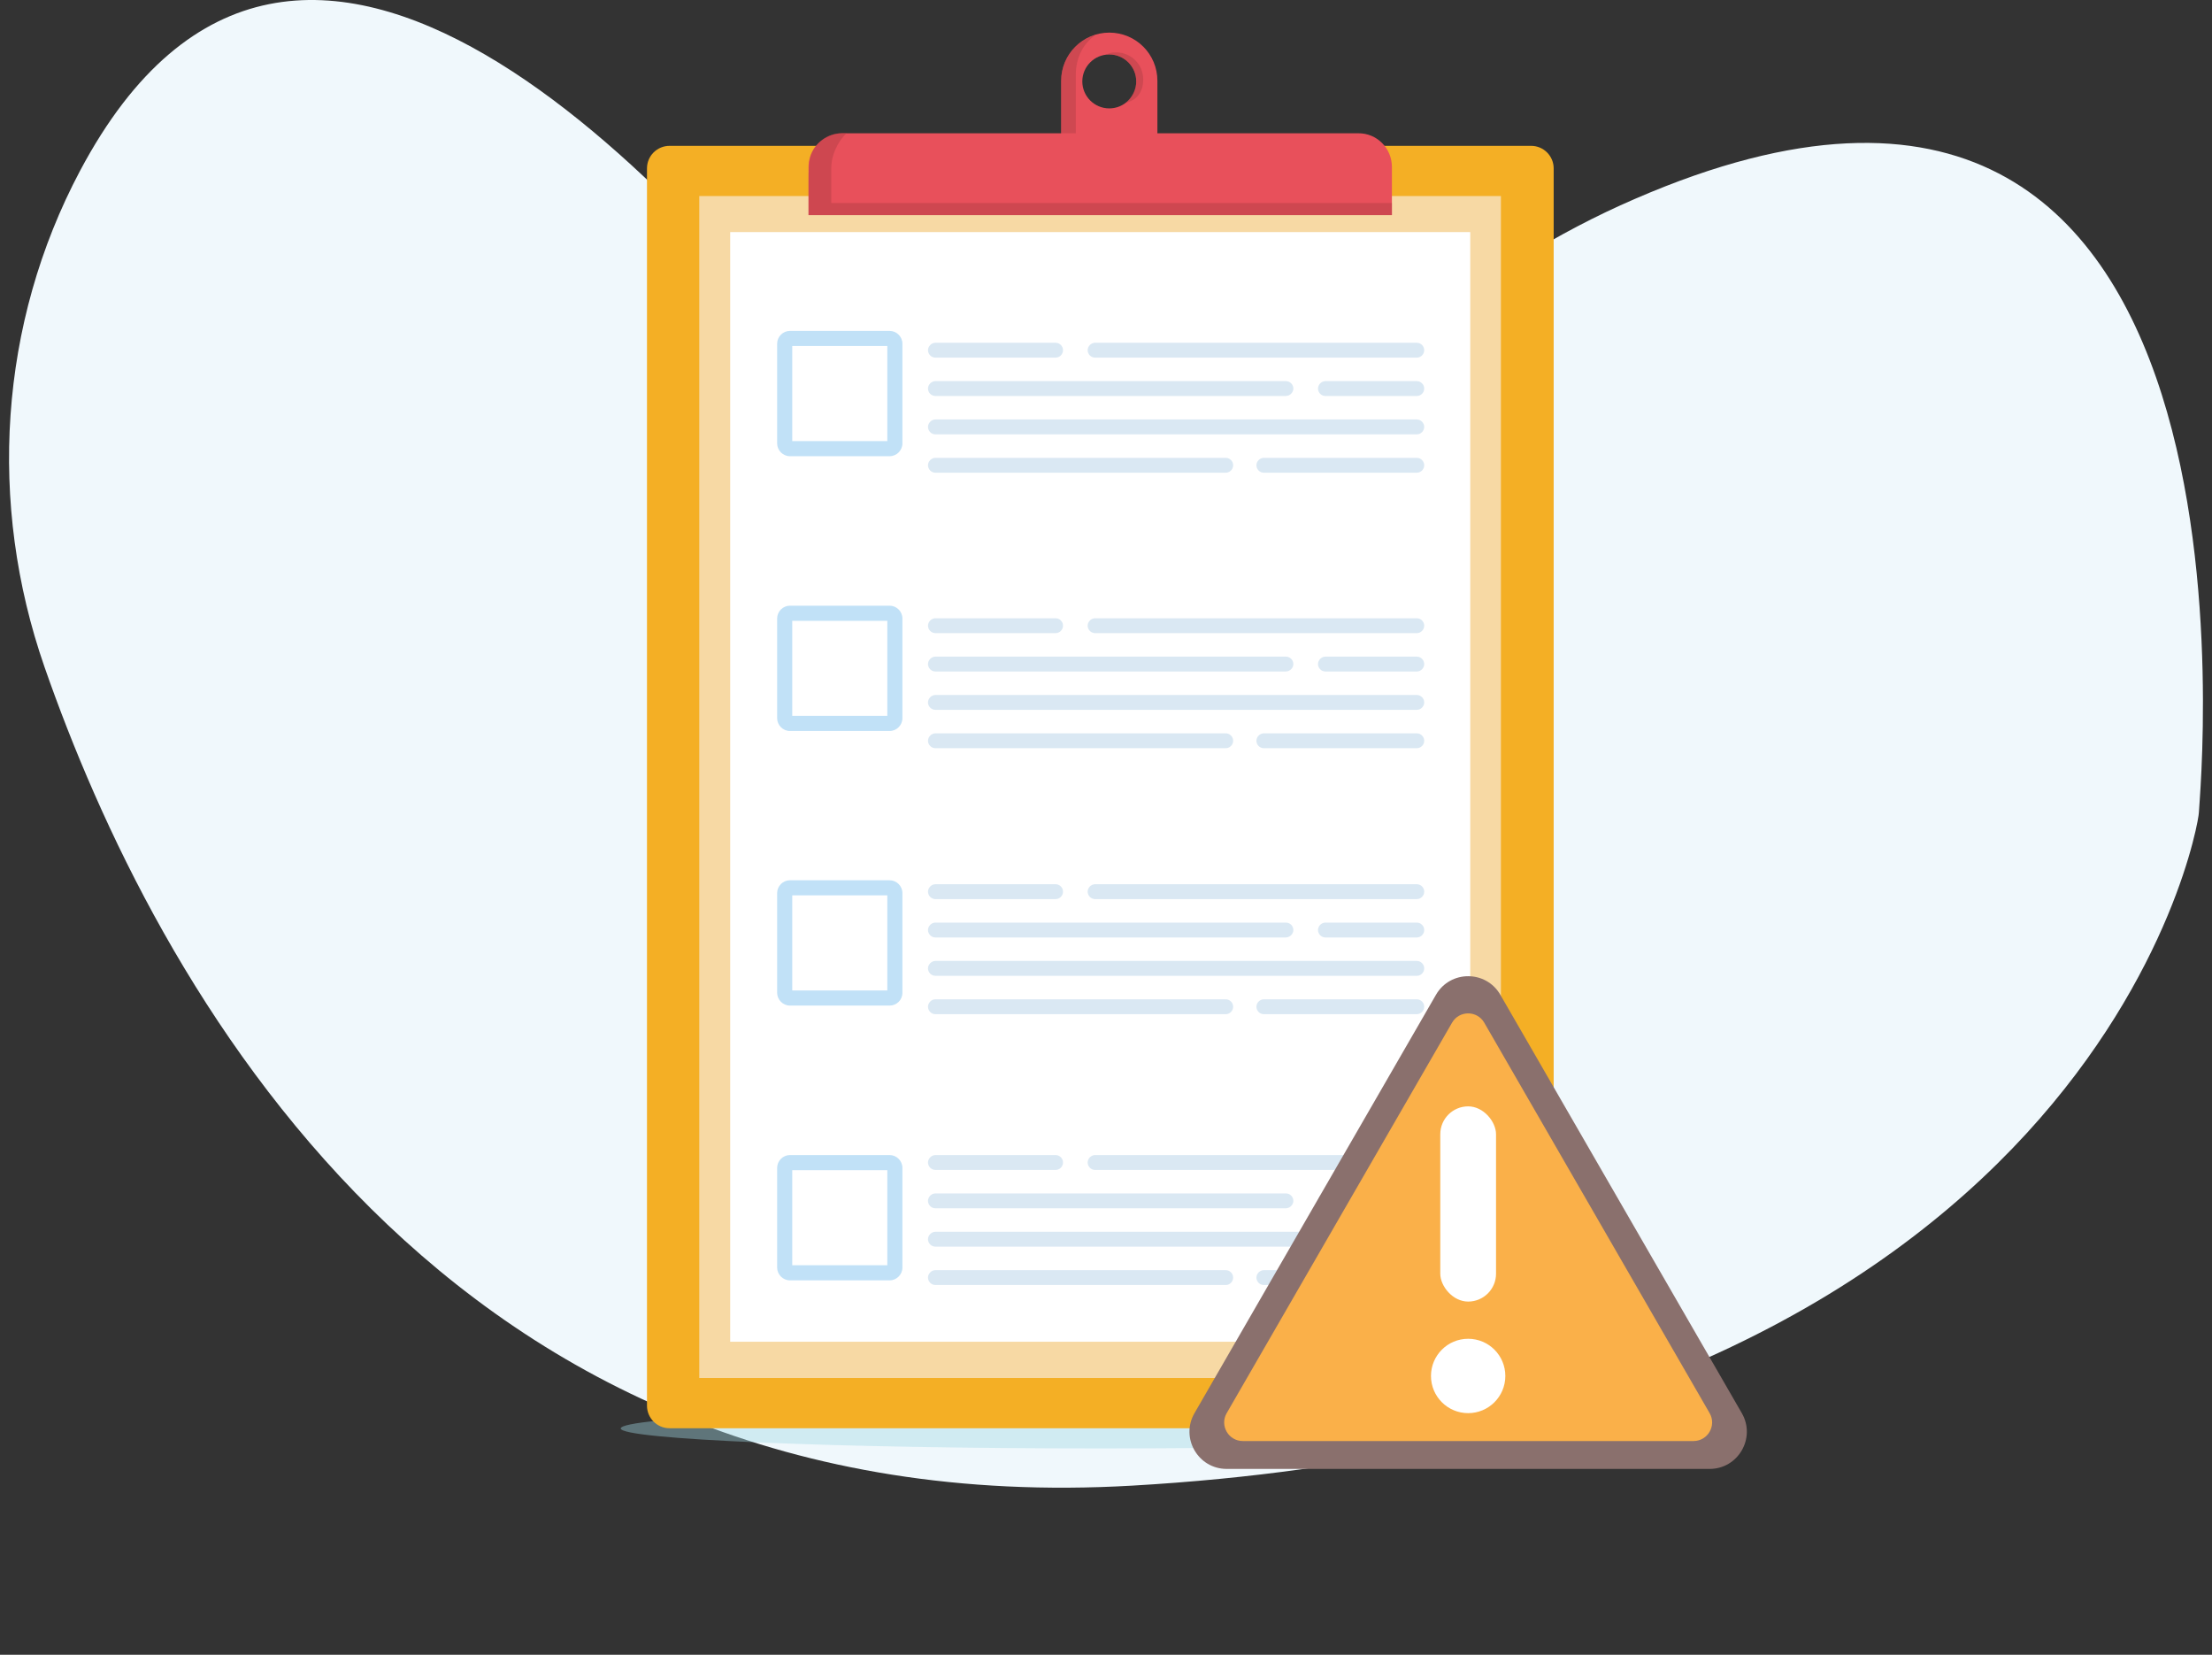 <svg width="238" height="178" viewBox="0 0 238 178" fill="none" xmlns="http://www.w3.org/2000/svg">
<rect x="0" y="0" width="238" height="178" fill="#333333" stroke="none"/>
<path d="M8.618 18.363C-0.109 34.794 -1.335 54.175 4.792 71.755C16.546 105.466 47.731 164.059 121.779 159.808C225.336 153.856 236.59 88.936 236.59 87.385C236.59 85.935 246.143 -9.07 175.921 21.39C167.518 25.016 159.716 29.917 152.638 35.769C146.461 40.871 136.133 48.598 124.63 53.65C113.176 58.676 99.797 55.075 92.219 45.047C73.539 20.264 32.051 -25.725 8.618 18.363Z" fill="#F0F8FC"/>
<path opacity="0.4" d="M169.969 153.655C169.969 154.855 146.862 155.805 118.378 155.805C89.894 155.805 66.787 154.83 66.787 153.655C66.787 152.454 89.894 151.504 118.378 151.504C146.862 151.504 169.969 152.454 169.969 153.655Z" fill="#A1D7E5"/>
<path d="M119.353 3.508C116.502 3.508 114.176 5.834 114.176 8.684V15.312H124.53C124.53 15.312 124.53 10.035 124.53 8.684C124.53 5.834 122.229 3.508 119.353 3.508ZM119.353 11.66C117.752 11.66 116.452 10.36 116.452 8.759C116.452 7.159 117.752 5.859 119.353 5.859C120.953 5.859 122.254 7.159 122.254 8.759C122.254 10.36 120.953 11.66 119.353 11.66Z" fill="#E8505B"/>
<g opacity="0.45">
<path d="M122.254 8.759C122.254 7.158 120.953 5.858 119.353 5.858C119.203 5.858 119.053 5.883 118.928 5.908C119.353 5.733 119.378 5.633 120.103 5.633C121.704 5.633 123.004 6.933 123.004 8.534C123.004 9.984 122.254 10.785 121.128 11.06C121.754 10.509 122.254 9.634 122.254 8.759ZM115.752 14.661V8.034C115.752 6.233 116.527 4.658 117.927 3.732C115.752 4.358 114.176 6.333 114.176 8.709V15.336H124.53C124.53 15.336 124.53 15.086 124.53 14.686H115.752V14.661Z" fill="#B03D44"/>
</g>
<path d="M164.717 153.631H72.038C70.688 153.631 69.612 152.53 69.612 151.205V18.113C69.612 16.763 70.713 15.688 72.038 15.688H164.742C166.092 15.688 167.168 16.788 167.168 18.113V151.205C167.168 152.53 166.067 153.631 164.717 153.631Z" fill="#F4AF25"/>
<path d="M161.491 21.088H75.239V148.228H161.491V21.088Z" fill="#F7D9A4"/>
<path d="M158.19 24.965H78.565V144.327H158.19V24.965Z" fill="white"/>
<path d="M149.763 17.962V23.139H86.993V17.962C86.993 17.587 87.043 17.212 87.168 16.887C87.618 15.412 89.019 14.336 90.644 14.336H146.137C148.137 14.311 149.763 15.937 149.763 17.962Z" fill="#E8505B"/>
<path opacity="0.45" d="M149.763 21.838V23.138H86.993V19.387C86.993 18.387 87.043 17.562 87.168 16.861C87.618 15.386 89.019 14.31 90.644 14.31H91.094C90.144 15.236 89.444 16.636 89.444 18.087V21.838H149.763Z" fill="#B03D44"/>
<g opacity="0.15">
<path d="M113.576 38.47H100.647C100.197 38.47 99.847 38.094 99.847 37.669C99.847 37.244 100.222 36.869 100.647 36.869H113.576C114.026 36.869 114.376 37.244 114.376 37.669C114.376 38.094 114.026 38.47 113.576 38.47Z" fill="#0964AF"/>
<path d="M152.438 42.597H142.61C142.16 42.597 141.81 42.221 141.81 41.796C141.81 41.371 142.185 40.996 142.61 40.996H152.438C152.888 40.996 153.238 41.371 153.238 41.796C153.238 42.221 152.888 42.597 152.438 42.597Z" fill="#0964AF"/>
<path d="M138.334 42.597H100.647C100.197 42.597 99.847 42.221 99.847 41.796C99.847 41.371 100.222 40.996 100.647 40.996H138.359C138.809 40.996 139.159 41.371 139.159 41.796C139.159 42.221 138.784 42.597 138.334 42.597Z" fill="#0964AF"/>
<path d="M152.438 46.722H100.647C100.197 46.722 99.847 46.346 99.847 45.921C99.847 45.496 100.222 45.121 100.647 45.121H152.438C152.888 45.121 153.238 45.496 153.238 45.921C153.238 46.346 152.888 46.722 152.438 46.722Z" fill="#0964AF"/>
<path d="M152.438 50.849H135.983C135.533 50.849 135.183 50.473 135.183 50.048C135.183 49.623 135.558 49.248 135.983 49.248H152.438C152.888 49.248 153.238 49.623 153.238 50.048C153.238 50.473 152.888 50.849 152.438 50.849Z" fill="#0964AF"/>
<path d="M131.882 50.849H100.647C100.197 50.849 99.847 50.473 99.847 50.048C99.847 49.623 100.222 49.248 100.647 49.248H131.882C132.332 49.248 132.682 49.623 132.682 50.048C132.682 50.473 132.332 50.849 131.882 50.849Z" fill="#0964AF"/>
<path d="M152.438 38.47H117.827C117.377 38.47 117.027 38.094 117.027 37.669C117.027 37.244 117.402 36.869 117.827 36.869H152.438C152.888 36.869 153.238 37.244 153.238 37.669C153.238 38.094 152.888 38.47 152.438 38.47Z" fill="#0964AF"/>
</g>
<g opacity="0.15">
<path d="M113.576 68.104H100.647C100.197 68.104 99.847 67.729 99.847 67.304C99.847 66.879 100.222 66.504 100.647 66.504H113.576C114.026 66.504 114.376 66.879 114.376 67.304C114.376 67.729 114.026 68.104 113.576 68.104Z" fill="#0964AF"/>
<path d="M152.438 72.231H142.61C142.16 72.231 141.81 71.856 141.81 71.431C141.81 71.006 142.185 70.631 142.61 70.631H152.438C152.888 70.631 153.238 71.006 153.238 71.431C153.238 71.856 152.888 72.231 152.438 72.231Z" fill="#0964AF"/>
<path d="M138.334 72.231H100.647C100.197 72.231 99.847 71.856 99.847 71.431C99.847 71.006 100.222 70.631 100.647 70.631H138.359C138.809 70.631 139.159 71.006 139.159 71.431C139.159 71.856 138.784 72.231 138.334 72.231Z" fill="#0964AF"/>
<path d="M152.438 76.356H100.647C100.197 76.356 99.847 75.981 99.847 75.556C99.847 75.131 100.222 74.756 100.647 74.756H152.438C152.888 74.756 153.238 75.131 153.238 75.556C153.238 75.981 152.888 76.356 152.438 76.356Z" fill="#0964AF"/>
<path d="M152.438 80.483H135.983C135.533 80.483 135.183 80.108 135.183 79.683C135.183 79.258 135.558 78.883 135.983 78.883H152.438C152.888 78.883 153.238 79.258 153.238 79.683C153.238 80.108 152.888 80.483 152.438 80.483Z" fill="#0964AF"/>
<path d="M131.882 80.483H100.647C100.197 80.483 99.847 80.108 99.847 79.683C99.847 79.258 100.222 78.883 100.647 78.883H131.882C132.332 78.883 132.682 79.258 132.682 79.683C132.682 80.108 132.332 80.483 131.882 80.483Z" fill="#0964AF"/>
<path d="M152.438 68.104H117.827C117.377 68.104 117.027 67.729 117.027 67.304C117.027 66.879 117.402 66.504 117.827 66.504H152.438C152.888 66.504 153.238 66.879 153.238 67.304C153.238 67.729 152.888 68.104 152.438 68.104Z" fill="#0964AF"/>
</g>
<g opacity="0.15">
<path d="M113.576 96.714H100.647C100.197 96.714 99.847 96.339 99.847 95.913C99.847 95.488 100.222 95.113 100.647 95.113H113.576C114.026 95.113 114.376 95.488 114.376 95.913C114.376 96.339 114.026 96.714 113.576 96.714Z" fill="#0964AF"/>
<path d="M152.438 100.841H142.61C142.16 100.841 141.81 100.466 141.81 100.04C141.81 99.615 142.185 99.24 142.61 99.24H152.438C152.888 99.24 153.238 99.615 153.238 100.04C153.238 100.466 152.888 100.841 152.438 100.841Z" fill="#0964AF"/>
<path d="M138.334 100.841H100.647C100.197 100.841 99.847 100.466 99.847 100.04C99.847 99.615 100.222 99.24 100.647 99.24H138.359C138.809 99.24 139.159 99.615 139.159 100.04C139.159 100.466 138.784 100.841 138.334 100.841Z" fill="#0964AF"/>
<path d="M152.438 104.966H100.647C100.197 104.966 99.847 104.591 99.847 104.165C99.847 103.74 100.222 103.365 100.647 103.365H152.438C152.888 103.365 153.238 103.74 153.238 104.165C153.238 104.591 152.888 104.966 152.438 104.966Z" fill="#0964AF"/>
<path d="M152.438 109.093H135.983C135.533 109.093 135.183 108.718 135.183 108.292C135.183 107.867 135.558 107.492 135.983 107.492H152.438C152.888 107.492 153.238 107.867 153.238 108.292C153.238 108.718 152.888 109.093 152.438 109.093Z" fill="#0964AF"/>
<path d="M131.882 109.093H100.647C100.197 109.093 99.847 108.718 99.847 108.292C99.847 107.867 100.222 107.492 100.647 107.492H131.882C132.332 107.492 132.682 107.867 132.682 108.292C132.682 108.718 132.332 109.093 131.882 109.093Z" fill="#0964AF"/>
<path d="M152.438 96.714H117.827C117.377 96.714 117.027 96.339 117.027 95.913C117.027 95.488 117.402 95.113 117.827 95.113H152.438C152.888 95.113 153.238 95.488 153.238 95.913C153.238 96.339 152.888 96.714 152.438 96.714Z" fill="#0964AF"/>
</g>
<g opacity="0.15">
<path d="M113.576 125.847H100.647C100.197 125.847 99.847 125.471 99.847 125.046C99.847 124.621 100.222 124.246 100.647 124.246H113.576C114.026 124.246 114.376 124.621 114.376 125.046C114.376 125.471 114.026 125.847 113.576 125.847Z" fill="#0964AF"/>
<path d="M152.438 129.974H142.61C142.16 129.974 141.81 129.598 141.81 129.173C141.81 128.748 142.185 128.373 142.61 128.373H152.438C152.888 128.373 153.238 128.748 153.238 129.173C153.238 129.598 152.888 129.974 152.438 129.974Z" fill="#0964AF"/>
<path d="M138.334 129.974H100.647C100.197 129.974 99.847 129.598 99.847 129.173C99.847 128.748 100.222 128.373 100.647 128.373H138.359C138.809 128.373 139.159 128.748 139.159 129.173C139.159 129.598 138.784 129.974 138.334 129.974Z" fill="#0964AF"/>
<path d="M152.438 134.099H100.647C100.197 134.099 99.847 133.723 99.847 133.298C99.847 132.873 100.222 132.498 100.647 132.498H152.438C152.888 132.498 153.238 132.873 153.238 133.298C153.238 133.723 152.888 134.099 152.438 134.099Z" fill="#0964AF"/>
<path d="M152.438 138.226H135.983C135.533 138.226 135.183 137.85 135.183 137.425C135.183 137 135.558 136.625 135.983 136.625H152.438C152.888 136.625 153.238 137 153.238 137.425C153.238 137.85 152.888 138.226 152.438 138.226Z" fill="#0964AF"/>
<path d="M131.882 138.226H100.647C100.197 138.226 99.847 137.85 99.847 137.425C99.847 137 100.222 136.625 100.647 136.625H131.882C132.332 136.625 132.682 137 132.682 137.425C132.682 137.85 132.332 138.226 131.882 138.226Z" fill="#0964AF"/>
<path d="M152.438 125.847H117.827C117.377 125.847 117.027 125.471 117.027 125.046C117.027 124.621 117.402 124.246 117.827 124.246H152.438C152.888 124.246 153.238 124.621 153.238 125.046C153.238 125.471 152.888 125.847 152.438 125.847Z" fill="#0964AF"/>
</g>
<path d="M95.721 49.073H84.992C84.242 49.073 83.617 48.448 83.617 47.697V36.969C83.617 36.219 84.242 35.594 84.992 35.594H95.721C96.471 35.594 97.096 36.219 97.096 36.969V47.697C97.096 48.448 96.471 49.073 95.721 49.073ZM85.242 47.447H95.47V37.219H85.242V47.447Z" fill="#C1E1F7"/>
<path d="M95.721 78.632H84.992C84.242 78.632 83.617 78.006 83.617 77.256V66.528C83.617 65.778 84.242 65.152 84.992 65.152H95.721C96.471 65.152 97.096 65.778 97.096 66.528V77.256C97.096 78.006 96.471 78.632 95.721 78.632ZM85.242 77.006H95.47V66.778H85.242V77.006Z" fill="#C1E1F7"/>
<path d="M95.721 108.167H84.992C84.242 108.167 83.617 107.542 83.617 106.791V96.063C83.617 95.313 84.242 94.688 84.992 94.688H95.721C96.471 94.688 97.096 95.313 97.096 96.063V106.791C97.096 107.567 96.471 108.167 95.721 108.167ZM85.242 106.541H95.47V96.313H85.242V106.541Z" fill="#C1E1F7"/>
<path d="M95.721 137.725H84.992C84.242 137.725 83.617 137.1 83.617 136.35V125.622C83.617 124.871 84.242 124.246 84.992 124.246H95.721C96.471 124.246 97.096 124.871 97.096 125.622V136.35C97.096 137.1 96.471 137.725 95.721 137.725ZM85.242 136.1H95.47V125.872H85.242V136.1Z" fill="#C1E1F7"/>
<path d="M154.502 107.008C156.041 104.341 159.89 104.341 161.43 107.008L187.411 152.008C188.95 154.674 187.026 158.008 183.947 158.008H131.985C128.906 158.008 126.981 154.674 128.521 152.008L154.502 107.008Z" fill="#8A706D"/>
<path d="M156.234 110.008C157.004 108.674 158.928 108.674 159.698 110.008L183.947 152.008C184.716 153.341 183.754 155.008 182.215 155.008H133.717C132.178 155.008 131.215 153.341 131.985 152.008L156.234 110.008Z" fill="#FAB049"/>
<rect x="154.966" y="119.008" width="6" height="21" rx="3" fill="white"/>
<circle cx="157.966" cy="148.008" r="4" fill="white"/>
</svg>
